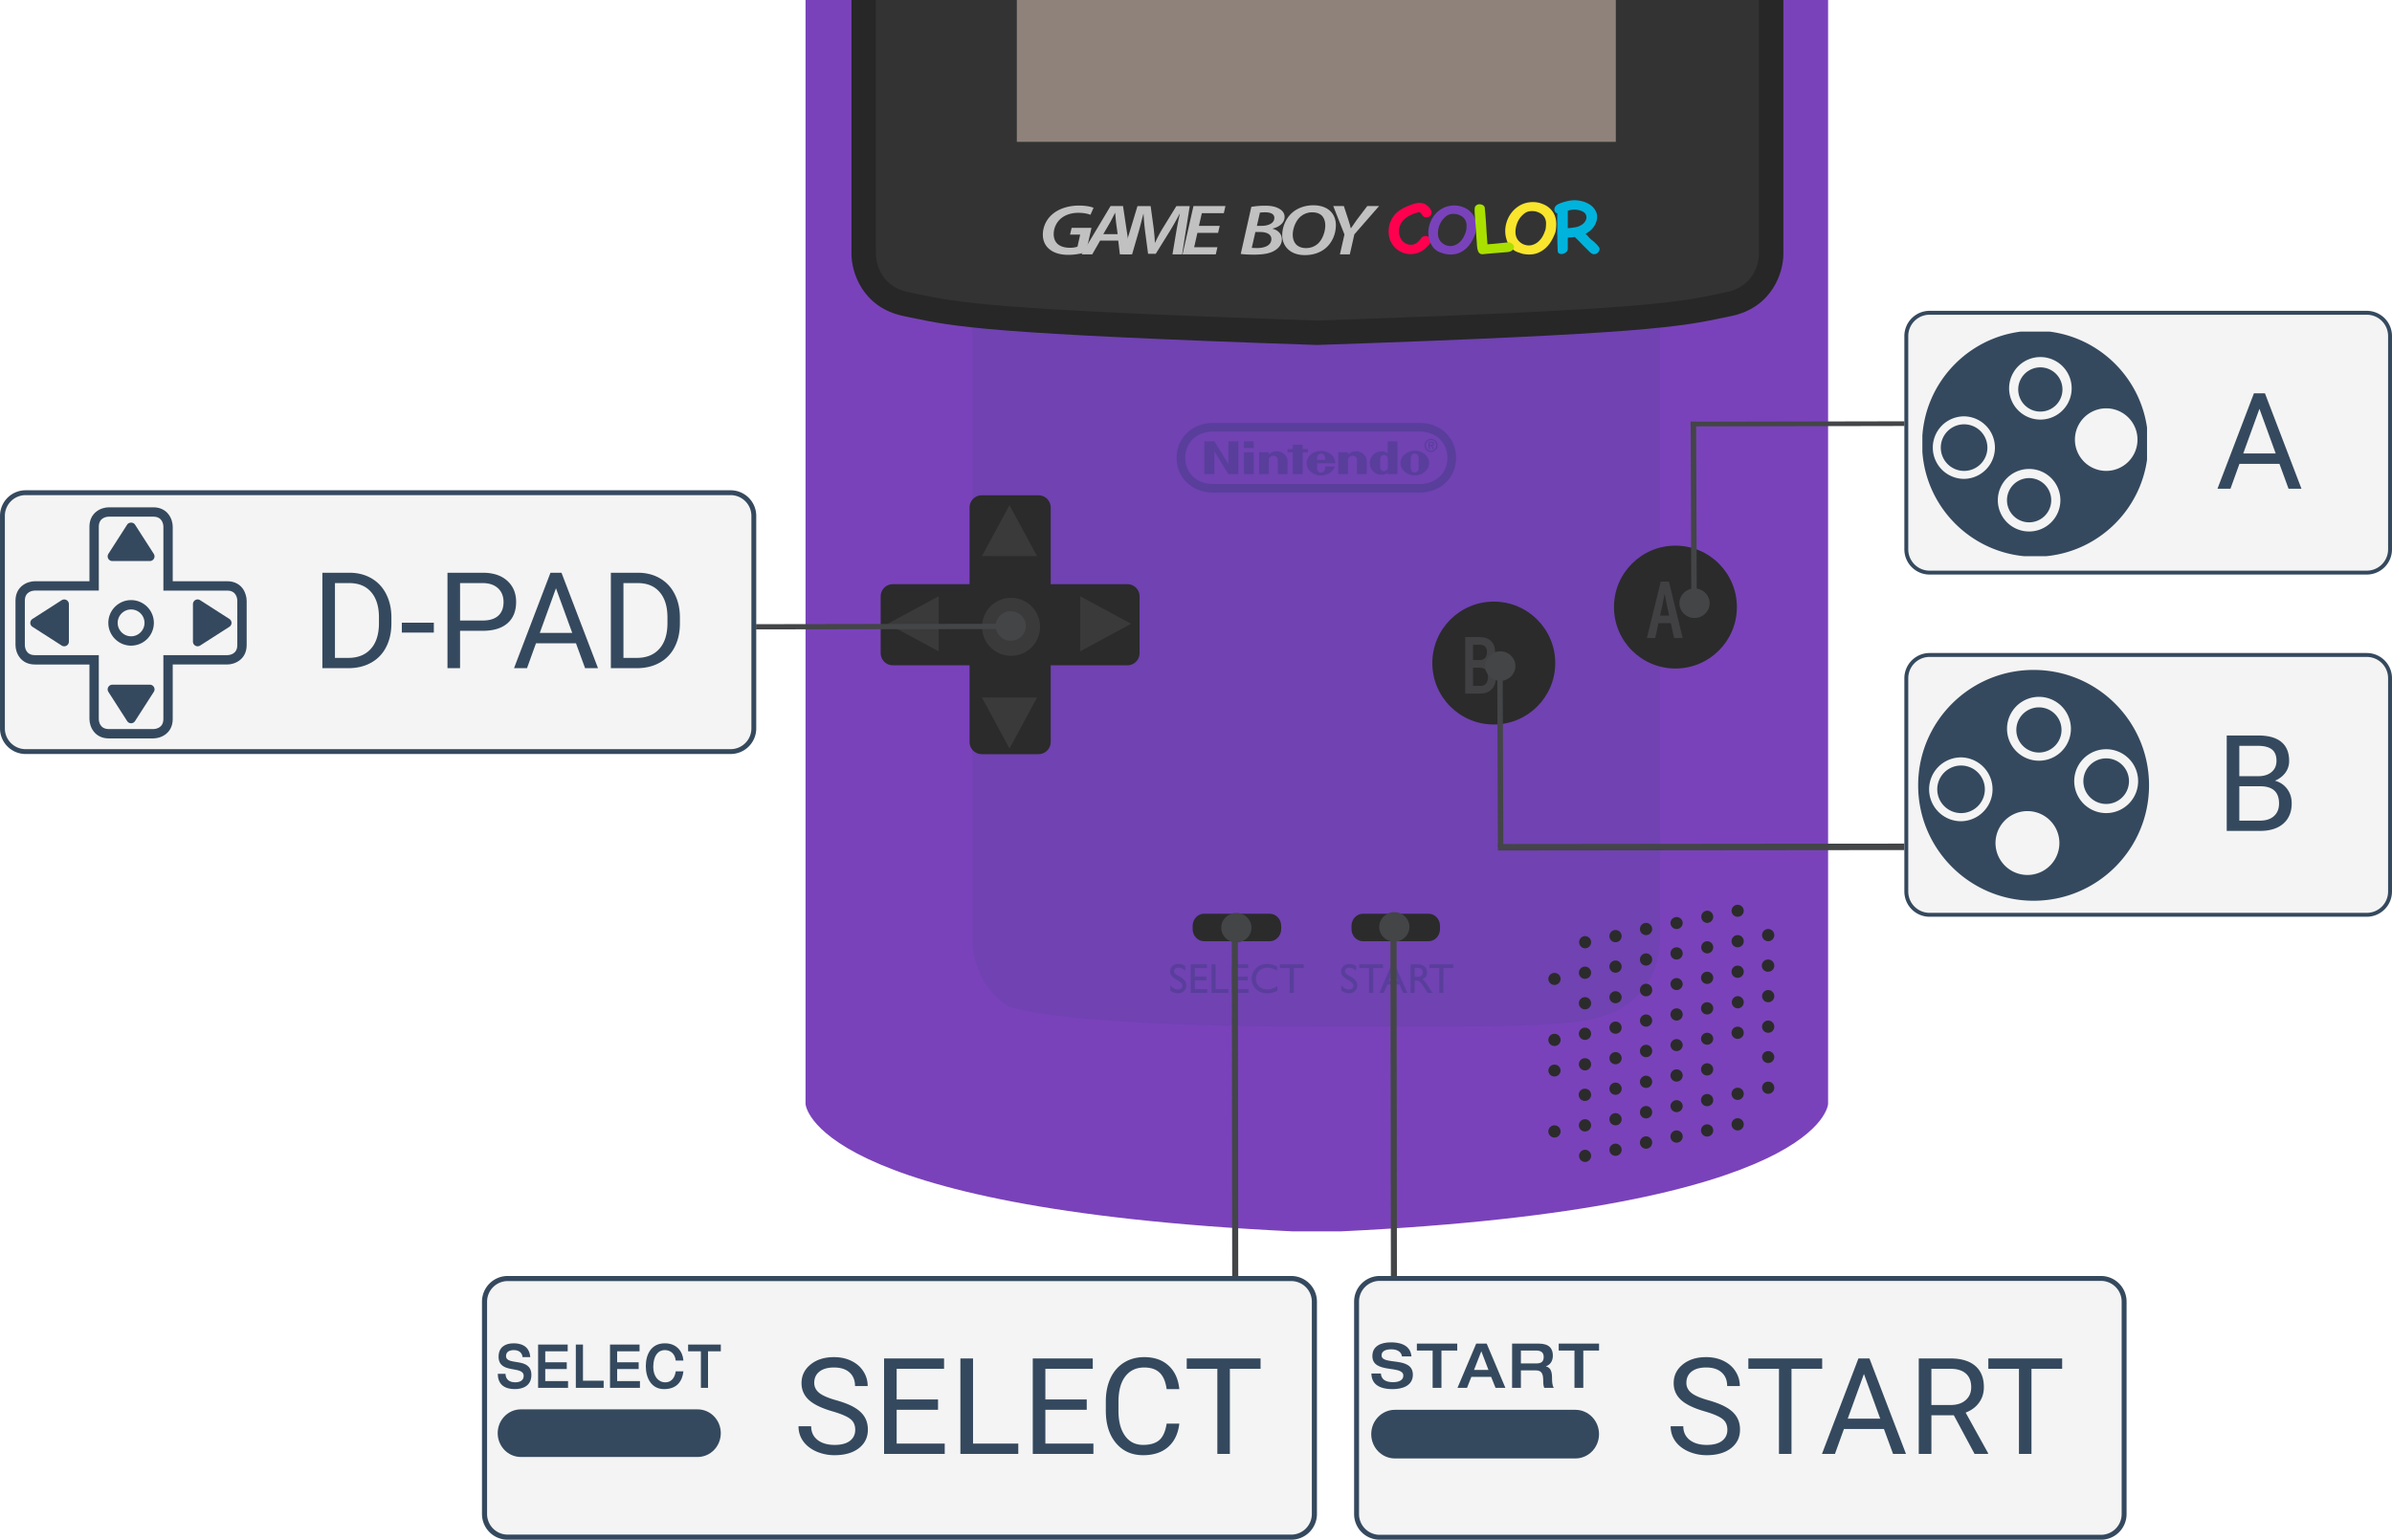 <svg xmlns="http://www.w3.org/2000/svg" xmlns:xlink="http://www.w3.org/1999/xlink" viewBox="0 0 388.271 250"><g fill="#7942ba"><path d="M130.755 179.231s.628 16.936 79.037 20.701h7.909c78.409-3.765 79.036-20.701 79.036-20.701v-260.33s0-7.526-8.155-6.901H138.91c-8.153-.625-8.155 6.901-8.155 6.901v260.33z"/><path d="M135.394-62.138c0 .469-.219.847-.492.847h-4.411c-.272 0-.49-.379-.49-.847 0-.468.218-.847.49-.847h4.411c.273 0 .492.379.492.847zM135.394-52.686c0 .468-.219.847-.492.847h-4.411c-.272 0-.49-.379-.49-.847 0-.468.218-.847.49-.847h4.411c.273 0 .492.378.492.847zM135.394-43.235c0 .468-.219.847-.492.847h-4.411c-.272 0-.49-.379-.49-.847 0-.469.218-.847.49-.847h4.411c.273 0 .492.379.492.847zM135.394-33.783c0 .469-.219.848-.492.848h-4.411c-.272 0-.49-.38-.49-.848 0-.469.218-.846.49-.846h4.411c.273 0 .492.377.492.846zM297.333-62.138c0 .469-.218.847-.488.847h-4.416c-.27 0-.491-.379-.491-.847 0-.468.221-.847.491-.847h4.416c.271 0 .488.379.488.847zM297.333-52.686c0 .468-.218.847-.488.847h-4.416c-.27 0-.491-.379-.491-.847 0-.468.221-.847.491-.847h4.416c.271 0 .488.378.488.847zM297.333-43.235c0 .468-.218.847-.488.847h-4.416c-.27 0-.491-.379-.491-.847 0-.469.221-.847.491-.847h4.416c.271 0 .488.379.488.847zM297.333-33.783c0 .469-.218.848-.488.848h-4.416c-.27 0-.491-.38-.491-.848 0-.469.221-.846.491-.846h4.416c.271 0 .488.377.488.846z"/></g><path d="M269.472-87.898h-111.61V152.57c0 4.469 2.23 8.403 5.61 10.702v.002s6.268 3.419 50.92 3.419c28.104 0 40.577.173 45.963-1.777 5.246-1.534 9.088-6.477 9.088-12.344v-2.806h.03l-.001-237.664z" fill="#7042b2"/><path d="M213.67-79.318h61.863c12.765-.086 11.79 5.381 11.79 5.381V41.224s1.115 6.391-6.873 8.153c-7.805 1.721-10.994 2.766-66.692 4.656-55.698-1.89-58.887-2.934-66.692-4.656-7.988-1.762-6.873-8.153-6.873-8.153V-73.937s-.976-5.467 11.79-5.381h61.863-.176z" fill="#333"/><path d="M213.757 56.013l-.067-.003c-53.328-1.809-58.637-2.929-65.985-4.477l-1.042-.218c-6.735-1.401-8.472-7.223-8.45-10.107V-71.958c-.003-.43.046-4.407 2.705-7.086 1.485-1.495 3.432-2.253 5.786-2.253h134.281c2.355 0 4.302.758 5.786 2.253 2.659 2.679 2.708 6.655 2.705 7.1V41.224c.023 2.868-1.714 8.691-8.45 10.091l-.972.203c-7.387 1.554-12.724 2.677-66.231 4.492l-.066.003zM146.704-77.339c-1.279 0-2.253.355-2.977 1.084-1.286 1.295-1.561 3.584-1.556 4.283V41.224c.003.526.181 5.152 5.297 6.215l1.053.221c7.149 1.507 12.316 2.595 65.236 4.392 53.099-1.803 58.295-2.895 65.484-4.408l.981-.206c5.116-1.063 5.294-5.69 5.297-6.213V-71.958c-.002-.903-.231-5.381-4.533-5.381H146.704z" fill="#272727"/><path fill="#8e827b" d="M165.053-62.279h97.228v85.311h-97.228z"/><g fill="#2b2b2b"><path d="M170.551 120.469a1.98 1.98 0 0 1-1.982 1.982h-9.208a1.98 1.98 0 0 1-1.982-1.982V82.407c0-1.097.888-1.986 1.982-1.986h9.208c1.095 0 1.982.889 1.982 1.986v38.062z"/><path d="M182.996 94.852a1.98 1.98 0 0 1 1.982 1.982v9.207a1.98 1.98 0 0 1-1.982 1.983h-38.063a1.98 1.98 0 0 1-1.981-1.983v-9.207a1.98 1.98 0 0 1 1.981-1.982h38.063z"/></g><path d="M168.821 101.779a4.708 4.708 0 1 1-9.416-.002 4.708 4.708 0 0 1 9.416.002zM175.333 96.811l8.285 4.47-8.285 4.473zM152.372 105.754l-8.284-4.469 8.284-4.474zM159.389 90.301l4.472-8.28 4.474 8.28zM168.335 113.254l-4.472 8.283-4.474-8.283z" fill="#3a3a3a"/><g fill="#c1c1c1"><path d="M176.282 40.949c-.637.187-1.707.43-2.858.43-1.291 0-2.344-.302-3.081-.919-.735-.593-1.068-1.453-1.068-2.348 0-1.398.666-2.712 1.875-3.583 1.027-.733 2.427-1.152 3.995-1.152 1.18 0 2.025.209 2.36.36l-.5 1.142c-.445-.187-1.137-.325-1.984-.325-.999 0-1.916.265-2.609.766a3.33 3.33 0 0 0-1.375 2.688c0 1.407.917 2.221 2.665 2.221.5 0 .917-.081 1.194-.175l.443-1.965h-1.652l.265-1.094h3.217l-.887 3.954z"/><path d="M178.572 39.065l-1.278 2.233h-1.719l4.689-7.84h2.025l1.18 7.84h-1.692l-.263-2.233h-2.942zm2.844-1.047l-.263-1.955c-.041-.419-.098-1.023-.139-1.49h-.028c-.25.467-.498 1.025-.762 1.49l-1.139 1.955h2.331z"/><path d="M190.314 41.298l.621-3.686a46.34 46.34 0 0 1 .57-2.875h-.041a47.695 47.695 0 0 1-1.556 2.758l-2.302 3.71h-1.25l-.484-3.653a42.842 42.842 0 0 1-.251-2.814h-.026c-.251.895-.53 2.083-.764 2.875l-1.069 3.686h-1.499l2.375-7.84h2.135l.501 3.663c.069.7.167 1.513.179 2.257h.058c.332-.745.775-1.57 1.178-2.245l2.262-3.675h2.166l-1.235 7.84h-1.568zM197.722 37.808h-3.358l-.529 2.339h3.775l-.264 1.151h-5.397l1.775-7.84h5.19l-.263 1.152h-3.568l-.471 2.059h3.373l-.263 1.139zM203.119 33.586a12.706 12.706 0 0 1 2.248-.187c.969 0 1.677.142 2.248.479.54.277.902.744.902 1.337 0 .989-.916 1.661-1.943 1.897v.033c.873.222 1.498.826 1.498 1.721 0 .825-.526 1.443-1.206 1.839-.778.467-1.889.638-3.304.638-.943 0-1.721-.045-2.163-.115l1.72-7.642zm.07 6.655c.264.024.554.033.86.033 1.207 0 2.318-.406 2.318-1.452 0-.838-.848-1.152-1.832-1.152h-.763l-.583 2.571zm.831-3.572h.749c1.209 0 2.083-.477 2.083-1.281 0-.639-.596-.916-1.484-.916-.376 0-.695.021-.862.057l-.486 2.14z"/><path d="M216.844 36.575c0 1.396-.598 2.839-1.695 3.746-.845.696-1.982 1.103-3.344 1.103-2.413 0-3.677-1.477-3.677-3.231 0-1.398.625-2.864 1.75-3.771.845-.687 2.025-1.094 3.289-1.094 2.497.001 3.677 1.457 3.677 3.247zm-5.719-1.431c-.818.687-1.29 1.968-1.29 2.978 0 1.187.639 2.163 2.207 2.163.679 0 1.331-.244 1.817-.662.806-.676 1.264-2.011 1.264-3 0-1.036-.431-2.151-2.152-2.151-.721 0-1.346.253-1.846.672z"/><path d="M217.497 41.298l.735-3.222-1.819-4.618h1.72l.734 2.234c.209.675.307 1.022.391 1.372h.026c.251-.371.555-.815.972-1.396l1.68-2.21h1.913l-4.01 4.594-.736 3.246h-1.606z"/></g><path d="M230.763 38.565a.888.888 0 0 1 .51-.233c.192-.022.364.002.525.067a.767.767 0 0 1 .368.323c.089.144.11.316.065.517a1.38 1.38 0 0 1-.324.558 5.863 5.863 0 0 1-.476.472 3.532 3.532 0 0 1-1.207.759c-.441.163-.889.24-1.341.233a3.57 3.57 0 0 1-1.326-.29 3.447 3.447 0 0 1-1.166-.825 3.896 3.896 0 0 1-.518-.693 3.262 3.262 0 0 1-.32-.764 3.982 3.982 0 0 1-.151-1.23c.007-.424.081-.838.222-1.24a4.33 4.33 0 0 1 .592-1.135c.258-.354.571-.659.942-.907.27-.184.544-.343.817-.479.275-.132.564-.259.873-.376.176-.064.357-.129.543-.194.187-.062.378-.108.573-.146.196-.031.392-.043.586-.036.196.009.39.048.574.112.13.051.261.122.391.209a2.46 2.46 0 0 1 .656.656c.083.126.143.249.182.366a.9.9 0 0 1 .02.331.703.703 0 0 1-.109.308.81.81 0 0 1-.249.233.89.89 0 0 1-.348.117c-.215.026-.377.004-.495-.06a.894.894 0 0 1-.28-.254l-.203-.292a.52.52 0 0 0-.276-.209.732.732 0 0 0-.17.012c-.318.075-.637.18-.955.309-.323.127-.62.285-.893.469a3.389 3.389 0 0 0-.721.639 2.354 2.354 0 0 0-.448.816 2.871 2.871 0 0 0-.124 1.09c.026.369.139.713.335 1.038.113.195.258.362.445.503.187.144.393.249.617.321.223.072.45.096.683.074.233-.022.455-.094.668-.218.189-.118.353-.261.504-.433.153-.172.287-.344.409-.518z" fill="#ff004f"/><path d="M239.498 37.853a7.665 7.665 0 0 1-.563 1.269 4.88 4.88 0 0 1-.833 1.11c-.33.326-.71.589-1.147.79-.435.201-.933.302-1.494.302a5.685 5.685 0 0 1-.859-.089 2.701 2.701 0 0 1-.612-.192 2.372 2.372 0 0 1-.913-.447 2.829 2.829 0 0 1-.641-.714c-.17-.27-.304-.56-.395-.864a4.31 4.31 0 0 1-.174-.888 4.492 4.492 0 0 1 .143-1.535c.139-.517.356-.996.658-1.434a4.496 4.496 0 0 1 1.137-1.127c.46-.314.982-.517 1.565-.617a4.41 4.41 0 0 1 .919-.048c.312.014.613.069.905.162.242.076.465.165.674.266.208.101.404.231.595.385a2.976 2.976 0 0 1 1.008 1.52c.096.363.136.723.129 1.08a7.436 7.436 0 0 1-.102 1.071zm-3.351 1.959a2.37 2.37 0 0 0 .682-.403c.192-.165.364-.349.51-.551a3.4 3.4 0 0 0 .366-.644c.101-.229.19-.457.266-.692a5.34 5.34 0 0 0 .084-.904 1.851 1.851 0 0 0-.211-.883 1.669 1.669 0 0 0-.55-.599 2.372 2.372 0 0 0-.81-.345 2.419 2.419 0 0 0-.885-.042 1.697 1.697 0 0 0-.795.313 3.356 3.356 0 0 0-.797.831 3.663 3.663 0 0 0-.46 1.016 3.789 3.789 0 0 0-.141.929c-.007.325.048.634.17.929.091.217.232.417.418.593a2.1 2.1 0 0 0 1.372.589 1.95 1.95 0 0 0 .781-.137z" fill="#7942ba"/><path d="M252.503 37.612a8.133 8.133 0 0 1-.603 1.359 5.197 5.197 0 0 1-.891 1.187 4.275 4.275 0 0 1-1.226.843c-.462.215-.996.323-1.596.323a6.45 6.45 0 0 1-.919-.091 3.687 3.687 0 0 1-.655-.206 2.54 2.54 0 0 1-.975-.481 3.056 3.056 0 0 1-.684-.761 3.545 3.545 0 0 1-.421-.927 4.675 4.675 0 0 1-.187-.95 4.696 4.696 0 0 1 .151-1.638 4.892 4.892 0 0 1 .706-1.532 4.647 4.647 0 0 1 1.219-1.206 4.157 4.157 0 0 1 1.67-.663c.323-.049.649-.068.982-.049.333.015.655.075.969.173.257.081.498.177.718.287.22.103.436.24.637.407a3.221 3.221 0 0 1 1.076 1.627c.101.388.146.774.137 1.154a7.608 7.608 0 0 1-.108 1.144zm-3.583 2.096c.277-.109.519-.25.727-.428.208-.179.387-.376.548-.591.155-.215.284-.443.392-.689.108-.242.2-.491.283-.74.055-.313.084-.637.088-.964a1.957 1.957 0 0 0-.224-.946 1.743 1.743 0 0 0-.589-.639 2.527 2.527 0 0 0-.861-.373 2.695 2.695 0 0 0-.951-.043c-.318.04-.6.153-.85.337a3.597 3.597 0 0 0-.849.885 3.86 3.86 0 0 0-.491 1.087 3.825 3.825 0 0 0-.153.994c-.009.349.051.677.181.99a1.9 1.9 0 0 0 .45.634 2.233 2.233 0 0 0 1.465.627c.28.013.559-.035.834-.141z" fill="#f9e52d"/><path d="M254.485 40.458a.773.773 0 0 1-.294.512c-.167.134-.35.219-.546.259a.893.893 0 0 1-.536-.055c-.163-.077-.249-.227-.261-.455a62.552 62.552 0 0 1-.068-2.989v-3.079a.642.642 0 0 1-.469-.555.826.826 0 0 1 .048-.374.92.92 0 0 1 .214-.325c.1-.101.239-.191.413-.273.18-.086.374-.162.581-.232a9.294 9.294 0 0 1 1.139-.297 4.736 4.736 0 0 1 1.772.006 4.408 4.408 0 0 1 1.569.606c.452.294.789.674 1.013 1.143.223.47.247 1.004.069 1.607a3.83 3.83 0 0 1-.208.501 2.977 2.977 0 0 1-.292.464 2.825 2.825 0 0 1-.561.574 5.72 5.72 0 0 1-.698.465c.176.168.347.343.503.526.16.185.335.35.531.503.075.058.184.149.328.273.144.126.287.26.419.404.133.141.253.28.357.419.101.136.148.251.138.345a.824.824 0 0 1-.146.431.976.976 0 0 1-.32.302.812.812 0 0 1-.86-.03 3 3 0 0 1-.474-.415 12.026 12.026 0 0 0-.433-.437 54.781 54.781 0 0 1-.899-.908 27.347 27.347 0 0 0-.903-.899 4.575 4.575 0 0 1-.564.072c-.19.011-.379.026-.563.043V40.458zm2.499-6.071a2.957 2.957 0 0 0-1.224-.338 3.456 3.456 0 0 0-1.276.164v2.833c.416-.023.826-.074 1.233-.145.404-.069.78-.227 1.123-.467.189-.136.34-.293.457-.474.115-.177.184-.362.209-.551a1.047 1.047 0 0 0-.084-.55c-.079-.18-.225-.338-.438-.472z" fill="#00b3dd"/><path d="M245.034 39.357c.223.076.393.177.514.311a.673.673 0 0 1 .197.419.652.652 0 0 1-.15.429c-.106.138-.276.25-.513.335a1.61 1.61 0 0 1-.385.076c-.168.017-.4.039-.695.06l-1.13.091c-.455.034-1.014.086-1.68.146-.165.021-.337.038-.514.052a.687.687 0 0 1-.472-.127.703.703 0 0 1-.275-.364 2.557 2.557 0 0 1-.139-.531 6.326 6.326 0 0 1-.059-.565c-.01-.186-.019-.342-.029-.469-.019-.25-.041-.537-.062-.862-.021-.324-.043-.659-.062-.997-.025-.337-.048-.668-.074-.992-.024-.324-.048-.613-.067-.863-.034-.443-.057-.8-.07-1.07a3.72 3.72 0 0 1 .013-.642c.019-.157.062-.274.132-.349a.996.996 0 0 1 .294-.209.772.772 0 0 1 .364-.068c.137 0 .26.024.383.067.12.046.223.113.312.203a.5.5 0 0 1 .14.307c.101 1 .178 1.991.237 2.976.058.986.127 1.967.203 2.951.584-.048 1.169-.096 1.748-.155.577-.058 1.163-.118 1.754-.182l.085.022z" fill="#aae000"/><circle cx="242.472" cy="107.658" r="9.976" fill="#2b2b2b"/><path d="M240.272 112.616h-2.438v-9.178h2.308c1.455 0 2.544.722 2.544 2.425 0 .748-.34 1.561-1.075 1.902.774.276 1.233 1.088 1.233 2.085-.001 1.835-1.051 2.766-2.572 2.766zm-.092-7.932h-1.075v2.492h1.049c.682 0 1.219-.393 1.219-1.272 0-.905-.498-1.22-1.193-1.22zm-.052 3.723h-1.023v2.964h1.155c.772 0 1.271-.419 1.271-1.521-.001-1.023-.603-1.443-1.403-1.443z" fill="#414042"/><circle cx="271.957" cy="98.569" r="9.976" fill="#2b2b2b"/><path d="M271.738 103.601l-.539-2.425h-1.993l-.524 2.425h-1.364l2.255-9.177h1.324l2.242 9.177h-1.401zm-1.141-5.192c-.132-.603-.328-1.665-.394-2.006-.065.341-.262 1.39-.393 2.006l-.34 1.547h1.468l-.341-1.547z" fill="#414042"/><g fill="#bac2c5"><path d="M146.538-30.773h.867c.135 0 .263.013.386.039a.95.95 0 0 1 .325.132c.095.061.17.144.227.247a.78.78 0 0 1 .084.382c0 .159-.03.292-.091.396s-.138.187-.233.247a.914.914 0 0 1-.312.128c-.113.024-.22.037-.322.037h-.586v1.311h-.347c.002.002.002-2.919.002-2.919zm.346 1.287h.586a.703.703 0 0 0 .423-.118c.108-.078.163-.2.163-.366 0-.165-.055-.287-.163-.365a.706.706 0 0 0-.423-.118h-.586v.967zM150.259-27.778c-.223 0-.427-.039-.612-.116a1.43 1.43 0 0 1-.8-.807 1.62 1.62 0 0 1-.113-.612c0-.22.038-.424.113-.613a1.43 1.43 0 0 1 .8-.807c.185-.077.39-.116.612-.116.222 0 .427.039.613.116a1.423 1.423 0 0 1 .801.807c.076.189.113.393.113.613 0 .22-.037.424-.113.612a1.433 1.433 0 0 1-.801.807c-.186.077-.39.116-.613.116zm0-.322c.17 0 .327-.031.468-.094a1.13 1.13 0 0 0 .603-.645c.056-.147.085-.305.085-.472 0-.167-.029-.325-.085-.472a1.164 1.164 0 0 0-.237-.385 1.104 1.104 0 0 0-.834-.355 1.122 1.122 0 0 0-1.071.74 1.318 1.318 0 0 0-.085.472c0 .167.029.325.085.472.056.148.136.276.237.385a1.104 1.104 0 0 0 .834.354zM151.921-30.773h.384l.664 2.426h.008l.717-2.426h.388l.714 2.426h.008l.677-2.426h.363l-.858 2.921h-.375l-.722-2.475h-.007l-.726 2.475h-.38l-.855-2.921zM156.233-30.773h1.836v.322h-1.49v.916h1.39v.322h-1.39v1.039h1.564v.322h-1.91v-2.921zM158.68-30.773h.747c.14 0 .279.008.418.025.139.017.263.053.374.108.11.055.199.135.268.241.069.106.103.249.103.431a.71.71 0 0 1-.194.52c-.129.132-.308.216-.537.252l.829 1.345h-.425l-.792-1.311h-.445v1.311h-.347l.001-2.922zm.346 1.287h.309c.096 0 .196-.002.299-.008.103-.005.198-.023.285-.053a.5.5 0 0 0 .214-.142c.056-.064.085-.157.085-.279a.45.45 0 0 0-.062-.252.41.41 0 0 0-.163-.146.7.7 0 0 0-.227-.068 1.946 1.946 0 0 0-.254-.016h-.487l.001.964z"/></g><circle cx="148.947" cy="-34.66" r="2.706" fill="#e50016"/><path d="M152.068-37.089l-.061.003c.547.658.877 1.504.877 2.426 0 .922-.329 1.768-.877 2.426l.061.003a2.429 2.429 0 1 0 0-4.858zM155.301-37.089l-.061.003c.547.658.877 1.504.877 2.426 0 .922-.329 1.768-.877 2.426l.061.003a2.429 2.429 0 1 0 0-4.858zM158.556-37.089l-.061.003c.547.658.877 1.504.877 2.426 0 .922-.329 1.768-.877 2.426l.061.003a2.429 2.429 0 1 0 0-4.858z" fill="#bac2c5"/><g fill="#2b2b2b"><path d="M253.315 158.93a.993.993 0 0 1-.995.993.99.99 0 0 1-.988-.993.992.992 0 0 1 1.983 0zM258.269 162.896c0 .549-.443.989-.991.989s-.991-.44-.991-.989a.99.99 0 1 1 1.982 0zM258.269 157.939c0 .55-.443.991-.991.991a.989.989 0 1 1 0-1.979c.548 0 .991.442.991.988zM258.269 152.984c0 .545-.443.993-.991.993a.993.993 0 0 1 0-1.984.99.99 0 0 1 .991.991zM263.224 151.993a.99.99 0 1 1-1.98.002.99.99 0 0 1 1.98-.002zM268.179 155.797c0 .545-.44.988-.99.988a.991.991 0 1 1 0-1.983c.55 0 .99.445.99.995zM268.179 150.838c0 .549-.44.991-.99.991a.988.988 0 0 1-.989-.991c0-.546.441-.989.989-.989.55 0 .99.444.99.989zM273.138 149.849a.992.992 0 1 1-1.986 0 .994.994 0 0 1 1.986 0zM278.092 183.544a.994.994 0 0 1-.992.994.992.992 0 0 1-.99-.994.99.99 0 0 1 .99-.988.99.99 0 0 1 .992.988zM278.092 178.591a.992.992 0 1 1-1.983-.001.992.992 0 0 1 1.983.001zM278.092 173.636a.99.99 0 1 1-1.981-.003.99.99 0 0 1 1.981.003zM278.092 168.679a.992.992 0 0 1-1.982 0c0-.548.443-.989.99-.989.549 0 .992.441.992.989zM278.092 163.724a.991.991 0 0 1-1.982 0c0-.546.443-.994.99-.994a.995.995 0 0 1 .992.994zM278.092 158.769a.99.99 0 1 1-1.981-.003.99.99 0 0 1 1.981.003zM278.092 153.813a.989.989 0 0 1-.992.989.99.99 0 0 1 0-1.979.99.99 0 0 1 .992.99zM278.092 148.856a.995.995 0 0 1-.992.993.993.993 0 0 1 0-1.984c.549 0 .992.446.992.991zM283.047 147.865a.99.99 0 1 1-1.981 0 .991.991 0 0 1 1.981 0zM283.047 152.823a.99.99 0 0 1-1.981 0c0-.548.443-.994.99-.994.549 0 .991.446.991.994zM288.005 151.829a.995.995 0 0 1-.991.994.994.994 0 0 1-.993-.994c0-.545.445-.991.993-.991.545 0 .991.446.991.991zM288.005 156.785a.99.99 0 0 1-.991.99.99.99 0 1 1 0-1.978.99.99 0 0 1 .991.988zM288.005 161.743a.99.99 0 0 1-.991.988.99.99 0 1 1 0-1.98c.545 0 .991.442.991.992zM288.005 166.696a.995.995 0 0 1-.991.994.994.994 0 0 1 0-1.988c.545.001.991.45.991.994zM288.005 171.652a.993.993 0 0 1-1.984 0 .99.99 0 0 1 .993-.989.99.99 0 0 1 .991.989zM288.005 176.61a.991.991 0 0 1-1.984 0 .992.992 0 0 1 1.984 0zM283.047 157.775a.992.992 0 0 1-.991.994.992.992 0 0 1 0-1.984.99.99 0 0 1 .991.99zM283.047 162.731a.992.992 0 0 1-.991.994.992.992 0 0 1 0-1.982.99.99 0 0 1 .991.988zM283.047 167.69a.99.99 0 0 1-1.981 0c0-.547.443-.994.99-.994.549 0 .991.447.991.994zM283.047 172.643a.992.992 0 1 1 0 0zM283.047 177.598a.992.992 0 0 1-.991.993.99.99 0 1 1 0-1.981c.549 0 .991.442.991.988zM283.047 182.556a.987.987 0 0 1-.991.988.99.99 0 1 1 .991-.988zM273.138 154.802a.995.995 0 0 1-.991.995.993.993 0 1 1 .991-.995zM273.138 159.758a.992.992 0 1 1-1.986 0 .994.994 0 0 1 1.986 0zM273.138 164.715a.99.99 0 0 1-.991.987.99.99 0 0 1-.995-.987.992.992 0 0 1 1.986 0zM273.138 169.67a.996.996 0 0 1-.991.993.996.996 0 0 1-.995-.993.994.994 0 0 1 1.986 0zM273.138 174.625a.996.996 0 0 1-.991.994.997.997 0 0 1-.995-.994.993.993 0 0 1 1.986 0zM273.138 179.582a.99.99 0 0 1-.991.989.991.991 0 0 1-.995-.989.994.994 0 0 1 1.986 0zM273.138 184.537a.993.993 0 0 1-1.986 0c0-.547.446-.994.995-.994a.997.997 0 0 1 .991.994zM268.179 160.751a.99.99 0 1 1-1.979 0 .99.99 0 1 1 1.979 0zM268.179 165.703a.99.99 0 1 1-1.98.008.99.99 0 0 1 1.98-.008zM268.179 170.663a.989.989 0 1 1-1.979 0 .99.99 0 1 1 1.979 0zM268.179 175.619a.99.99 0 1 1-1.979 0 .99.99 0 0 1 1.979 0zM268.179 180.571a.99.99 0 1 1-1.979 0c0-.546.441-.989.989-.989.55 0 .99.443.99.989zM268.179 185.527a.989.989 0 1 1-1.979 0 .99.99 0 1 1 1.979 0zM263.224 156.951a.99.99 0 1 1-.988-.995c.545 0 .988.447.988.995zM263.224 161.905a.99.99 0 1 1-1.981 0 .991.991 0 0 1 1.981 0zM263.224 166.858a.992.992 0 0 1-.988.993.991.991 0 1 1 .988-.993zM263.224 171.818a.99.99 0 1 1-.988-.994c.545 0 .988.445.988.994zM263.224 176.773a.991.991 0 1 1-.988-.994c.545 0 .988.445.988.994zM263.224 181.726a.992.992 0 0 1-.988.993.99.99 0 1 1 .988-.993zM263.224 186.683a.99.99 0 1 1-.988-.991.99.99 0 0 1 .988.991zM258.269 167.851c0 .546-.443.995-.991.995a.994.994 0 0 1 0-1.988c.548 0 .991.448.991.993zM258.269 172.806a.99.99 0 0 1-1.982 0c0-.548.443-.988.991-.988s.991.44.991.988zM258.269 177.764c0 .545-.443.988-.991.988a.99.99 0 1 1 0-1.979.99.99 0 0 1 .991.991zM258.269 182.719a.991.991 0 1 1-1.983 0 .991.991 0 0 1 1.983 0zM258.269 187.674c0 .545-.443.992-.991.992a.992.992 0 0 1 0-1.983.99.99 0 0 1 .991.991zM253.315 163.885a.99.99 0 1 1 0 0zM253.315 168.845a.991.991 0 0 1-1.983 0 .991.991 0 1 1 1.983 0zM253.315 173.796a.993.993 0 0 1-.995.994.99.99 0 0 1-.988-.994.993.993 0 0 1 1.983 0zM253.315 178.752a.991.991 0 1 1 0 0zM253.315 183.71a.99.99 0 0 1-.995.989.987.987 0 0 1-.988-.989c0-.548.441-.991.988-.991a.99.99 0 0 1 .995.991z"/></g><g fill-rule="evenodd" clip-rule="evenodd" fill="#593e9b"><path d="M230.423 68.677h-33.512c-3.546-.008-5.929 2.569-5.929 5.66 0 3.09 2.377 5.638 5.934 5.639h33.501c3.558-.001 5.935-2.549 5.935-5.639 0-3.091-2.383-5.668-5.929-5.66zm-.017 9.912h-33.478c-2.827.01-4.545-1.908-4.545-4.261 0-2.354 1.729-4.257 4.545-4.262h33.478c2.817.005 4.546 1.908 4.546 4.262 0 2.353-1.719 4.272-4.546 4.261z"/><path d="M199.39 75.366l-2.268-3.709h-1.639v5.319h1.629v-3.709l2.28 3.709h1.623v-5.319h-1.626zM212.299 73.445v-.525h-.857v-.716h-1.583l.001.717H209v.524h.859v3.531h1.585l-.002-3.531zM201.921 73.439h1.582v3.537h-1.582zM201.918 71.656h1.586v1.088h-1.586zM229.648 73.197c-1.277 0-2.312.889-2.312 1.987 0 1.096 1.035 1.985 2.312 1.985 1.278 0 2.312-.889 2.312-1.985.001-1.097-1.034-1.987-2.312-1.987zm.635 2.731c0 .563-.329.797-.647.797-.317 0-.648-.233-.648-.797l.001-.763.001-.737c0-.561.33-.792.646-.792.315 0 .647.231.647.792l.001.753-.001.747zM225.259 73.614c-.253-.143-.52-.282-.896-.315-1.14-.101-2.012.918-2.012 1.852 0 1.23.94 1.686 1.082 1.754a1.883 1.883 0 0 0 1.822-.133l.001.203h1.564v-5.318h-1.562l.001 1.957zm.012 1.576v.627c0 .547-.373.689-.62.689-.252 0-.621-.143-.621-.689l.001-.629-.001-.631c0-.547.369-.686.621-.686.247 0 .62.139.62.686v.633zM207.208 73.276a1.9 1.9 0 0 0-1.262.533c-.002-.087 0-.372 0-.372l-1.572.001.001 3.537h1.571l-.002-2.323c0-.308.32-.651.752-.651.431 0 .723.343.723.651v2.323h1.572s-.001-1.676.001-1.924c.008-1.401-1.193-1.792-1.784-1.775zM220.066 73.276a1.9 1.9 0 0 0-1.262.533c-.002-.087 0-.372 0-.372l-1.57.001-.001 3.537h1.571l-.002-2.323c0-.308.321-.651.752-.651s.723.343.723.651v2.323h1.572s-.001-1.676.001-1.924c.008-1.401-1.193-1.792-1.784-1.775zM216.754 75.223c0-1.097-1.047-2.006-2.334-2.006-1.286 0-2.33.889-2.33 1.985 0 1.097 1.044 1.987 2.33 1.987 1.068 0 1.969-.616 2.245-1.452l-1.577.001.001.214c0 .647-.421.792-.654.792-.234 0-.663-.144-.663-.792l.002-.73h2.98zm-2.876-1.246a.645.645 0 0 1 .557-.322h-.001.001a.64.64 0 0 1 .556.322c.101.178.106.385.104.694h-1.321c-.004-.309.003-.516.104-.694zM232.768 72.055c0-.238-.14-.344-.423-.344h-.457v1.211h.182v-.525h.208l.317.525h.202l-.34-.533c.177-.023.311-.117.311-.334zm-.697.186v-.375h.248c.125 0 .26.028.26.178 0 .187-.137.197-.291.197h-.217z"/><path d="M232.29 71.266c-.571 0-1.055.445-1.055 1.047 0 .609.484 1.053 1.055 1.053.567 0 1.049-.444 1.049-1.053a1.04 1.04 0 0 0-1.049-1.047zm0 1.925c-.475 0-.846-.372-.846-.878 0-.497.371-.872.846-.872.471 0 .84.375.84.872 0 .506-.369.878-.84.878z"/></g><g fill="#593e9b"><path d="M174.655-82.703c-.2.092-.601.185-1.116.185-1.19 0-2.087-.696-2.087-1.976 0-1.223.897-2.052 2.207-2.052.526 0 .858.104 1.002.174l-.131.411a2.127 2.127 0 0 0-.853-.162c-.99 0-1.648.585-1.648 1.611 0 .956.596 1.57 1.623 1.57.332 0 .67-.064.89-.162l.113.401zM178.813-84.569c0 1.344-.884 2.057-1.962 2.057-1.116 0-1.899-.8-1.899-1.982 0-1.24.833-2.052 1.962-2.052 1.153.001 1.899.818 1.899 1.977zm-3.278.064c0 .835.489 1.582 1.347 1.582.865 0 1.354-.736 1.354-1.623 0-.776-.439-1.588-1.348-1.588-.902 0-1.353.771-1.353 1.629zM183.076-84.291c-.032-.545-.069-1.2-.063-1.687h-.019c-.143.458-.319.945-.532 1.484l-.746 1.895h-.414l-.683-1.86c-.2-.551-.369-1.055-.489-1.519h-.012a46.62 46.62 0 0 1-.081 1.727l-.113 1.675h-.52l.294-3.906h.696l.721 1.889c.176.481.32.91.427 1.316h.019c.106-.394.257-.823.445-1.316l.752-1.889h.696l.263 3.906h-.533l-.108-1.715zM188.109-84.291c-.032-.545-.069-1.2-.063-1.687h-.019a21.98 21.98 0 0 1-.532 1.484l-.746 1.895h-.414l-.683-1.86c-.2-.551-.369-1.055-.489-1.519h-.012a46.62 46.62 0 0 1-.081 1.727l-.113 1.675h-.52l.294-3.906h.696l.721 1.889c.176.481.32.91.427 1.316h.019c.106-.394.257-.823.445-1.316l.752-1.889h.696l.263 3.906h-.533l-.108-1.715zM161.865-82.656h5.315l-2.658-3.745z"/></g><path d="M207.963 150.84c0 1.097-.831 1.983-1.856 1.983h-10.659c-1.027 0-1.858-.886-1.858-1.983v-.493c0-1.099.831-1.987 1.858-1.987h10.659c1.025 0 1.856.888 1.856 1.987v.493zM233.744 150.84c0 1.097-.829 1.983-1.852 1.983h-10.663c-1.023 0-1.852-.886-1.852-1.983v-.493c0-1.099.829-1.987 1.852-1.987h10.663c1.024 0 1.852.888 1.852 1.987v.493z" fill="#2b2b2b"/><g fill="#593e9b"><path d="M192.372 157.598c-.393-.373-.772-.481-1.083-.481-.427 0-.73.224-.73.548 0 .887 1.996.873 1.996 2.342 0 .724-.547 1.252-1.292 1.252-.501 0-.907-.136-1.293-.427v-.84c.338.433.764.67 1.218.67.514 0 .751-.325.751-.581 0-.955-1.997-1.063-1.997-2.328 0-.752.555-1.233 1.402-1.233.352 0 .704.109 1.029.325v.753zM195.897 157.178h-1.956v1.394h1.889v.596h-1.889v1.435h2.017v.596h-2.68v-4.616h2.62v.595zM197.317 160.603h2.085v.596h-2.748v-4.616h.663v4.02zM202.594 157.178h-1.956v1.394h1.888v.596h-1.888v1.435h2.017v.596h-2.68v-4.616h2.62v.595zM207.289 157.611c-.568-.332-1.056-.48-1.59-.48-1.056 0-1.841.751-1.841 1.767 0 1.035.758 1.753 1.868 1.753.522 0 1.09-.183 1.611-.521v.724a3.38 3.38 0 0 1-1.671.407c-1.733 0-2.492-1.334-2.492-2.302 0-1.408 1.063-2.437 2.532-2.437.474 0 .954.115 1.584.379v.71zM211.612 157.178h-1.597v4.02h-.663v-4.02h-1.598v-.596h3.858v.596z"/></g><g fill="#593e9b"><path d="M220.121 157.601c-.393-.373-.772-.481-1.083-.481-.427 0-.73.224-.73.548 0 .887 1.997.873 1.997 2.342 0 .724-.549 1.252-1.293 1.252-.5 0-.908-.136-1.293-.427v-.84c.338.433.764.67 1.217.67.515 0 .753-.325.753-.581 0-.955-1.997-1.063-1.997-2.328 0-.752.555-1.233 1.401-1.233.351 0 .704.109 1.029.325v.753zM224.493 157.181h-1.599v4.02h-.663v-4.02h-1.597v-.596h3.858v.596zM228.443 161.201h-.678l-.615-1.361h-1.963l-.581 1.361h-.678l1.984-4.643h.466l2.065 4.643zm-2.999-1.956h1.436l-.746-1.671-.69 1.671zM230.127 156.585c.934 0 1.516.494 1.516 1.293 0 .534-.277.933-.772 1.13.419.277.678.704 1.029 1.28.196.318.311.474.63.914h-.793l-.61-.948c-.608-.948-.885-1.056-1.225-1.056h-.277v2.004h-.663v-4.616h1.165zm-.502 2.017h.427c.712 0 .914-.365.908-.751-.008-.433-.264-.697-.908-.697h-.427v1.448zM235.891 157.181h-1.599v4.02h-.663v-4.02h-1.597v-.596h3.858v.596z"/></g><g><path d="M313.212 50.785h70.963a3.778 3.778 0 0 1 3.778 3.779v34.63a3.778 3.778 0 0 1-3.778 3.779h-70.963a3.778 3.778 0 0 1-3.778-3.778V54.564a3.778 3.778 0 0 1 3.778-3.779z" fill="#f1f1f1" fill-opacity=".8" stroke="#35495e" stroke-width=".634"/><path d="M370 75.31h-6.492l-1.458 4.044h-2.107l5.917-15.496h1.788l5.928 15.496h-2.096L370 75.31zm-5.875-1.682h5.269l-2.64-7.248-2.629 7.248z" fill="#35495e"/><g transform="matrix(.992 0 0 -.992 311.892 90.459)"><defs><path id="a" d="M.15.15h36.76v36.76H.15z"/></defs><clipPath id="b"><use xlink:href="#a" overflow="visible"/></clipPath><g clip-path="url(#b)"><path d="M30.23 14.114a5.119 5.119 0 1 0 .002 10.238 5.119 5.119 0 0 0-.002-10.238M19.46 22.51a5.118 5.118 0 1 0 .001 10.236 5.118 5.118 0 0 0 0-10.236M17.615 4.197a5.118 5.118 0 1 0 0 10.236 5.118 5.118 0 0 0 0-10.236m-10.639 8.61a5.118 5.118 0 1 0 0 10.236 5.118 5.118 0 0 0 0-10.235M18.6 37.06C8.384 37.06.102 28.78.102 18.563.102 8.347 8.384.065 18.6.065s18.498 8.282 18.498 18.498c0 10.217-8.282 18.498-18.498 18.498" fill="#35495e"/><path d="M21.235 9.315a3.62 3.62 0 1 0-7.24.002 3.62 3.62 0 0 0 7.24-.002M10.79 17.926a3.813 3.813 0 1 0-3.812 3.812 3.812 3.812 0 0 0 3.811-3.812M23.073 27.526a3.62 3.62 0 1 0-7.238 0 3.62 3.62 0 0 0 7.238 0" fill="#35495e"/></g></g></g><g><path d="M313.212 106.346h70.963a3.778 3.778 0 0 1 3.778 3.778v34.63a3.778 3.778 0 0 1-3.778 3.78h-70.963a3.778 3.778 0 0 1-3.778-3.78v-34.63a3.778 3.778 0 0 1 3.778-3.778z" fill="#f1f1f1" fill-opacity=".8" stroke="#35495e" stroke-width=".634"/><path d="M361.443 134.914v-15.496h5.066c1.682 0 2.945.348 3.79 1.043.85.696 1.276 1.724 1.276 3.087a3.17 3.17 0 0 1-.617 1.926c-.412.553-.972.983-1.682 1.288.838.234 1.497.681 1.98 1.34.49.654.734 1.434.734 2.342 0 1.391-.45 2.484-1.351 3.278-.901.795-2.175 1.192-3.821 1.192h-5.375zm2.044-7.248v5.577h3.374c.95 0 1.699-.244 2.245-.734.554-.497.83-1.178.83-2.043 0-1.866-1.014-2.8-3.043-2.8h-3.406zm0-1.639h3.086c.894 0 1.607-.223 2.14-.67.539-.447.808-1.054.808-1.82 0-.852-.248-1.469-.745-1.852-.496-.39-1.252-.586-2.267-.586h-3.022v4.928z" fill="#35495e"/><g transform="matrix(1.013 0 0 -1.013 311.253 146.317)"><defs><path id="c" d="M-.241-.242h37.544v37.544H-.241z"/></defs><clipPath id="d"><use xlink:href="#c" overflow="visible"/></clipPath><g clip-path="url(#d)"><path d="M30.23 14.114a5.119 5.119 0 1 0 .002 10.238 5.119 5.119 0 0 0-.002-10.238M19.46 22.51a5.118 5.118 0 1 0 .001 10.236 5.118 5.118 0 0 0 0-10.236M17.615 4.197a5.118 5.118 0 1 0 0 10.236 5.118 5.118 0 0 0 0-10.236m-10.639 8.61a5.118 5.118 0 1 0 0 10.236 5.118 5.118 0 0 0 0-10.235M18.6 37.06C8.384 37.06.102 28.78.102 18.563.102 8.347 8.384.065 18.6.065s18.498 8.282 18.498 18.498c0 10.217-8.282 18.498-18.498 18.498" fill="#35495e"/><path d="M33.885 19.232a3.654 3.654 0 1 0-7.309-.001 3.654 3.654 0 0 0 7.309.001M10.79 17.926a3.813 3.813 0 1 0-3.812 3.812 3.812 3.812 0 0 0 3.811-3.812M23.073 27.526a3.62 3.62 0 1 0-7.238 0 3.62 3.62 0 0 0 7.238 0" fill="#35495e"/></g></g></g><g><path d="M82.41 207.593h127.183a3.761 3.761 0 0 1 3.76 3.76v34.471a3.761 3.761 0 0 1-3.76 3.761H82.41a3.761 3.761 0 0 1-3.761-3.76v-34.471a3.761 3.761 0 0 1 3.76-3.761z" fill="#f1f1f1" fill-opacity=".8" stroke="#35495e" stroke-width=".829"/><path d="M113.242 228.835h-28.7c-2.074 0-3.756 1.731-3.756 3.866s1.682 3.866 3.757 3.866h28.699c2.074 0 3.756-1.73 3.756-3.866s-1.682-3.866-3.756-3.866zM113.77 225.347h1.158v-5.935h2.075v-1.104h-5.308v1.103h2.074v5.936zm-2.836-4.438c-.123-1.518-1.115-2.798-3.016-2.798-2.175 0-3.09 1.732-3.09 3.718 0 1.98.957 3.717 2.952 3.717 2.274 0 2.993-1.486 3.155-2.89h-1.25c-.098.74-.5 1.787-1.704 1.787-1.148 0-1.942-1.019-1.942-2.488 0-1.834.794-2.744 1.864-2.744.976 0 1.665.631 1.781 1.697l1.25.001zm-11.917 4.438h4.86v-1.103h-3.7v-1.952h3.491v-1.103h-3.491v-1.777h3.636v-1.104h-4.795v7.04zm-5.55 0h4.52v-1.16h-3.359v-5.879h-1.16v7.04zm-6.121 0h4.86v-1.103h-3.7v-1.952h3.49v-1.103h-3.49v-1.777h3.641v-1.104h-4.801v7.04zm-6.415-5.058c0 2.887 4.072 1.366 4.072 3.113 0 .774-.658 1.04-1.363 1.04-.954 0-1.555-.446-1.587-1.375H80.8c.015 1.48.812 2.477 2.802 2.477 1.177 0 2.653-.473 2.653-2.29 0-3.006-4.116-1.421-4.116-3.073 0-.662.511-.969 1.283-.969.967 0 1.356.591 1.395 1.137h1.255c-.149-2.044-1.853-2.238-2.704-2.238-1.345 0-2.437.61-2.437 2.178" fill="#35495e"/><g fill="#35495e"><path d="M135.127 229.157c-1.753-.504-3.03-1.121-3.832-1.852-.794-.738-1.191-1.646-1.191-2.725 0-1.22.486-2.228 1.458-3.022.98-.802 2.25-1.203 3.81-1.203 1.064 0 2.012.206 2.842.617.837.412 1.483.98 1.937 1.703a4.33 4.33 0 0 1 .692 2.373h-2.055c0-.936-.298-1.67-.894-2.203-.596-.54-1.437-.809-2.522-.809-1.008 0-1.795.224-2.363.67-.56.44-.84 1.054-.84 1.842 0 .632.266 1.167.798 1.607.539.433 1.45.83 2.735 1.192 1.291.362 2.299.763 3.023 1.203.73.432 1.27.94 1.617 1.521.355.582.532 1.267.532 2.055 0 1.255-.49 2.263-1.468 3.022-.98.752-2.289 1.128-3.928 1.128a7.335 7.335 0 0 1-2.98-.606c-.922-.412-1.635-.972-2.139-1.682-.497-.71-.745-1.515-.745-2.416h2.054c0 .937.345 1.678 1.033 2.225.695.54 1.62.809 2.777.809 1.079 0 1.906-.22 2.48-.66.575-.44.862-1.04.862-1.799s-.266-1.344-.798-1.756c-.532-.418-1.497-.83-2.895-1.234zM152.262 228.901h-6.716v5.492h7.801v1.671h-9.844v-15.496h9.738v1.682h-7.695v4.98h6.716v1.671zM157.945 234.393h7.344v1.671h-9.398v-15.496h2.054v13.825zM176.4 228.901h-6.715v5.492h7.8v1.671h-9.844v-15.496h9.738v1.682h-7.694v4.98h6.715v1.671zM191.428 231.147c-.191 1.64-.798 2.906-1.82 3.8-1.014.887-2.366 1.33-4.055 1.33-1.83 0-3.299-.656-4.406-1.969-1.1-1.313-1.65-3.069-1.65-5.268v-1.49c0-1.44.256-2.707.767-3.8.518-1.092 1.249-1.93 2.192-2.512.944-.588 2.037-.883 3.279-.883 1.646 0 2.965.461 3.959 1.384.993.915 1.572 2.185 1.735 3.81h-2.055c-.177-1.235-.564-2.129-1.16-2.682-.589-.553-1.415-.83-2.48-.83-1.305 0-2.33.482-3.075 1.447-.738.965-1.107 2.338-1.107 4.12v1.5c0 1.682.351 3.019 1.054 4.012s1.685 1.49 2.948 1.49c1.135 0 2.004-.255 2.607-.766.61-.518 1.015-1.416 1.213-2.693h2.054zM204.615 222.25h-4.981v13.814H197.6V222.25h-4.97v-1.682h11.984v1.682z"/></g></g><g><path d="M223.964 207.577h117.06a3.764 3.764 0 0 1 3.764 3.764v34.497a3.764 3.764 0 0 1-3.764 3.763h-117.06a3.764 3.764 0 0 1-3.764-3.763V211.34a3.764 3.764 0 0 1 3.764-3.764z" fill="#f1f1f1" fill-opacity=".8" stroke="#35495e" stroke-width=".798"/><path d="M255.568 225.346h1.435v-6.063h2.557v-1.127h-6.548v1.127h2.557v6.063zm-8.694-3.966v-2.097h2.476c.754 0 1.224.292 1.224 1.037 0 .806-.431 1.06-1.224 1.06h-2.476zm-1.43 3.966h1.43v-2.84h2.438c1.05 0 1.185.726 1.185 1.752 0 .525.068.888.173 1.088h1.549c-.28-.394-.29-1.196-.29-1.542 0-1.017-.179-1.762-.991-1.94v-.022c.641-.21 1.125-.795 1.125-1.733 0-1.116-.561-1.95-2.3-1.95h-4.317l-.003 7.187zm-8.865 0h1.547l.706-1.782h3.21l.716 1.782h1.6l-3.038-7.19h-1.7l-3.041 7.19zm2.684-2.909l1.185-3.035 1.165 3.035h-2.35zm-6.715 2.91h1.43v-6.064h2.562v-1.127h-6.553v1.127h2.56v6.063zm-9.783-5.169c0 2.95 5.025 1.397 5.025 3.18 0 .791-.811 1.062-1.68 1.062-1.177 0-1.92-.454-1.959-1.403h-1.546c.02 1.512 1.002 2.532 3.46 2.532 1.452 0 3.273-.485 3.273-2.34 0-3.072-5.081-1.45-5.081-3.14 0-.675.63-.986 1.585-.986 1.193 0 1.672.602 1.722 1.158h1.548c-.185-2.088-2.285-2.287-3.338-2.287-1.663 0-3.009.622-3.009 2.224M255.72 228.908h-29.305c-2.118 0-3.836 1.768-3.836 3.948s1.718 3.948 3.836 3.948h29.305c2.118 0 3.835-1.767 3.835-3.948s-1.717-3.948-3.835-3.948z" fill="#35495e"/><g fill="#35495e"><path d="M276.694 229.157c-1.753-.504-3.03-1.121-3.832-1.852-.794-.738-1.191-1.646-1.191-2.725 0-1.22.485-2.228 1.458-3.022.979-.802 2.249-1.203 3.81-1.203 1.064 0 2.011.206 2.842.617.837.412 1.483.98 1.937 1.703a4.33 4.33 0 0 1 .691 2.373h-2.054c0-.936-.298-1.67-.894-2.203-.596-.54-1.437-.809-2.522-.809-1.008 0-1.795.224-2.363.67-.56.44-.84 1.054-.84 1.842 0 .632.266 1.167.798 1.607.539.433 1.45.83 2.735 1.192 1.291.362 2.299.763 3.022 1.203.731.432 1.27.94 1.618 1.522.355.582.532 1.266.532 2.054 0 1.256-.49 2.263-1.468 3.022-.98.752-2.289 1.128-3.928 1.128a7.335 7.335 0 0 1-2.98-.606c-.922-.412-1.635-.972-2.139-1.682-.497-.71-.745-1.515-.745-2.416h2.054c0 .937.344 1.678 1.033 2.225.695.54 1.62.809 2.777.809 1.079 0 1.905-.22 2.48-.66.575-.44.862-1.04.862-1.799s-.266-1.344-.798-1.756c-.532-.418-1.497-.83-2.895-1.234zM295.777 222.25h-4.98v13.814h-2.034V222.25h-4.97v-1.681h11.984v1.681zM305.803 232.02h-6.493l-1.458 4.044h-2.107l5.917-15.496h1.788l5.929 15.496h-2.097l-1.48-4.044zm-5.876-1.682h5.269l-2.64-7.248-2.629 7.248zM317.148 229.795h-3.64v6.27h-2.054v-15.497h5.13c1.745 0 3.086.397 4.023 1.192.944.794 1.416 1.95 1.416 3.47 0 .964-.263 1.805-.788 2.522-.518.717-1.242 1.252-2.171 1.607l3.64 6.577v.128h-2.193l-3.363-6.269zm-3.64-1.67h3.14c1.014 0 1.82-.263 2.416-.788.603-.525.904-1.228.904-2.107 0-.958-.287-1.693-.862-2.204-.567-.51-1.39-.77-2.469-.777h-3.13v5.875zM334.73 222.25h-4.98v13.814h-2.033V222.25h-4.97v-1.681h11.983v1.681z"/></g></g><g><path d="M4.16 80h114.435a3.764 3.764 0 0 1 3.765 3.764v34.503a3.764 3.764 0 0 1-3.765 3.765H4.16a3.764 3.764 0 0 1-3.764-3.765V83.764a3.765 3.765 0 0 1 3.764-3.765z" fill="#f1f1f1" fill-opacity=".8" stroke="#35495e" stroke-width=".789"/><path d="M24.878 119.896h-7.2c-2.318 0-3.159-1.89-3.159-3.16v-8.842H5.675c-2.319 0-3.16-1.89-3.16-3.16v-7.2c0-2.318 1.89-3.16 3.16-3.16h8.844v-8.843c0-2.319 1.889-3.16 3.158-3.16h7.201c2.319 0 3.16 1.89 3.16 3.16v8.843h8.841c1.217 0 2.182.532 2.718 1.499.21.38.462 1.126.435 1.66h.008v7.2c0 2.318-1.89 3.16-3.16 3.16h-8.842v8.842c0 2.32-1.89 3.161-3.16 3.161zM5.675 95.892c-.38.006-1.641.141-1.641 1.64v7.2c.006.381.14 1.642 1.641 1.642h10.362v10.36c.005.381.14 1.642 1.64 1.642h7.197c.389-.006 1.645-.144 1.645-1.641v-10.36h10.36c.38-.006 1.64-.142 1.64-1.642v-7.21c-.004-.291-.113-1.63-1.64-1.63H26.521V85.531c-.007-.38-.141-1.641-1.642-1.641h-7.2c-.381.006-1.64.14-1.64 1.641v10.361H5.675z" fill="#35495e"/><path d="M21.28 104.831c-2.038 0-3.696-1.658-3.696-3.697s1.658-3.696 3.695-3.696a3.7 3.7 0 0 1 3.696 3.696 3.7 3.7 0 0 1-3.696 3.697zm0-5.874a2.18 2.18 0 0 0-2.177 2.177c0 1.202.976 2.179 2.176 2.179 1.201 0 2.177-.978 2.177-2.179s-.977-2.177-2.177-2.177z" fill="#35495e"/><g fill="#35495e"><path d="M21.278 85.594l-3.043 4.743h6.088l-3.045-4.743z"/><path d="M24.322 91.097h-6.088a.761.761 0 0 1-.639-1.17l3.043-4.743c.28-.436 1-.435 1.278 0l3.045 4.743a.76.76 0 0 1-.639 1.17zm-4.697-1.52h3.308l-1.655-2.576-1.653 2.577z"/></g><g fill="#35495e"><path d="M5.68 101.134l4.742 3.042v-6.085l-4.743 3.043z"/><path d="M10.422 104.936a.759.759 0 0 1-.41-.12l-4.743-3.043a.757.757 0 0 1 0-1.277l4.743-3.044a.761.761 0 0 1 1.17.639v6.085a.76.76 0 0 1-.76.76zm-3.336-3.802l2.577 1.653v-3.306l-2.577 1.653z"/></g><g fill="#35495e"><path d="M36.82 101.133l-4.743-3.042v6.085l4.744-3.043z"/><path d="M32.078 104.936a.76.76 0 0 1-.76-.76v-6.085a.758.758 0 0 1 1.17-.64l4.745 3.044a.76.76 0 0 1 0 1.277l-4.745 3.043a.762.762 0 0 1-.41.12zm.76-5.456v3.307l2.577-1.654-2.578-1.653z"/></g><g fill="#35495e"><path d="M21.278 116.674l3.045-4.743h-6.088l3.043 4.743z"/><path d="M21.278 117.433a.76.76 0 0 1-.639-.349l-3.043-4.743a.761.761 0 0 1 .64-1.17h6.087a.758.758 0 0 1 .64 1.17l-3.046 4.743a.76.76 0 0 1-.639.35zm-1.653-4.743l1.653 2.577 1.655-2.577h-3.308z"/></g><g fill="#35495e"><path d="M52.327 108.49V92.994H56.7c1.348 0 2.54.299 3.576.895s1.834 1.443 2.395 2.543c.567 1.1.855 2.363.862 3.789v.99c0 1.461-.284 2.742-.852 3.842a5.912 5.912 0 0 1-2.416 2.533c-1.043.589-2.26.89-3.65.904h-4.29zm2.044-13.814v12.144h2.15c1.575 0 2.798-.49 3.671-1.47.88-.978 1.32-2.372 1.32-4.182v-.904c0-1.76-.415-3.126-1.245-4.098-.824-.98-1.994-1.476-3.512-1.49H54.37zM70.42 102.711h-5.194v-1.607h5.194v1.607zM74.677 102.424v6.066h-2.043V92.994h5.715c1.696 0 3.023.433 3.98 1.299.966.866 1.448 2.011 1.448 3.437 0 1.505-.472 2.665-1.416 3.48-.936.81-2.28 1.214-4.033 1.214h-3.65zm0-1.67h3.672c1.093 0 1.93-.256 2.512-.767.582-.518.873-1.263.873-2.235 0-.923-.291-1.66-.873-2.214-.582-.553-1.38-.84-2.395-.862h-3.788v6.077zM93.494 104.446h-6.492l-1.459 4.045h-2.107l5.917-15.497h1.789l5.928 15.497h-2.097l-1.48-4.045zm-5.875-1.681h5.268l-2.64-7.248-2.628 7.248zM99.156 108.49V92.994h4.374c1.349 0 2.54.299 3.576.895 1.036.595 1.835 1.443 2.395 2.543.568 1.1.855 2.363.862 3.789v.99c0 1.461-.284 2.742-.852 3.842a5.912 5.912 0 0 1-2.415 2.533c-1.044.589-2.26.89-3.651.904h-4.289zm2.043-13.814v12.144h2.15c1.575 0 2.8-.49 3.672-1.47.88-.978 1.32-2.372 1.32-4.182v-.904c0-1.76-.415-3.126-1.245-4.098-.824-.98-1.994-1.476-3.512-1.49h-2.385z"/></g></g><ellipse cx="275.058" cy="97.943" rx="2.453" ry="2.4" fill="#434547"/><ellipse cx="243.528" cy="108.148" rx="2.453" ry="2.4" fill="#434547"/><ellipse cx="226.326" cy="150.502" rx="2.453" ry="2.4" fill="#434547"/><ellipse cx="200.684" cy="150.63" rx="2.453" ry="2.4" fill="#434547"/><ellipse cx="164.071" cy="101.642" rx="2.453" ry="2.4" fill="#434547"/><path d="M165.948 101.704l-43.236.068" fill="#434547" stroke="#434547" stroke-width=".852"/><path d="M226.192 149.585l.068 57.671" fill="#434547" stroke="#434547" stroke-width=".983"/><path d="M200.435 149.766l.068 57.491" fill="#434547" stroke="#434547" stroke-width=".981"/><path d="M274.874 68.466l.106 29.93" fill="#434547" stroke="#434547" stroke-width=".886"/><path d="M243.474 108.148l.106 29.419" fill="#434547" stroke="#434547" stroke-width=".878"/><path d="M309.135 68.785l-34.718.068" fill="#434547" stroke="#434547" stroke-width=".761"/><path d="M309.103 137.499l-65.958.068" fill="#434547" stroke="#434547" stroke-width="1.05"/></svg>